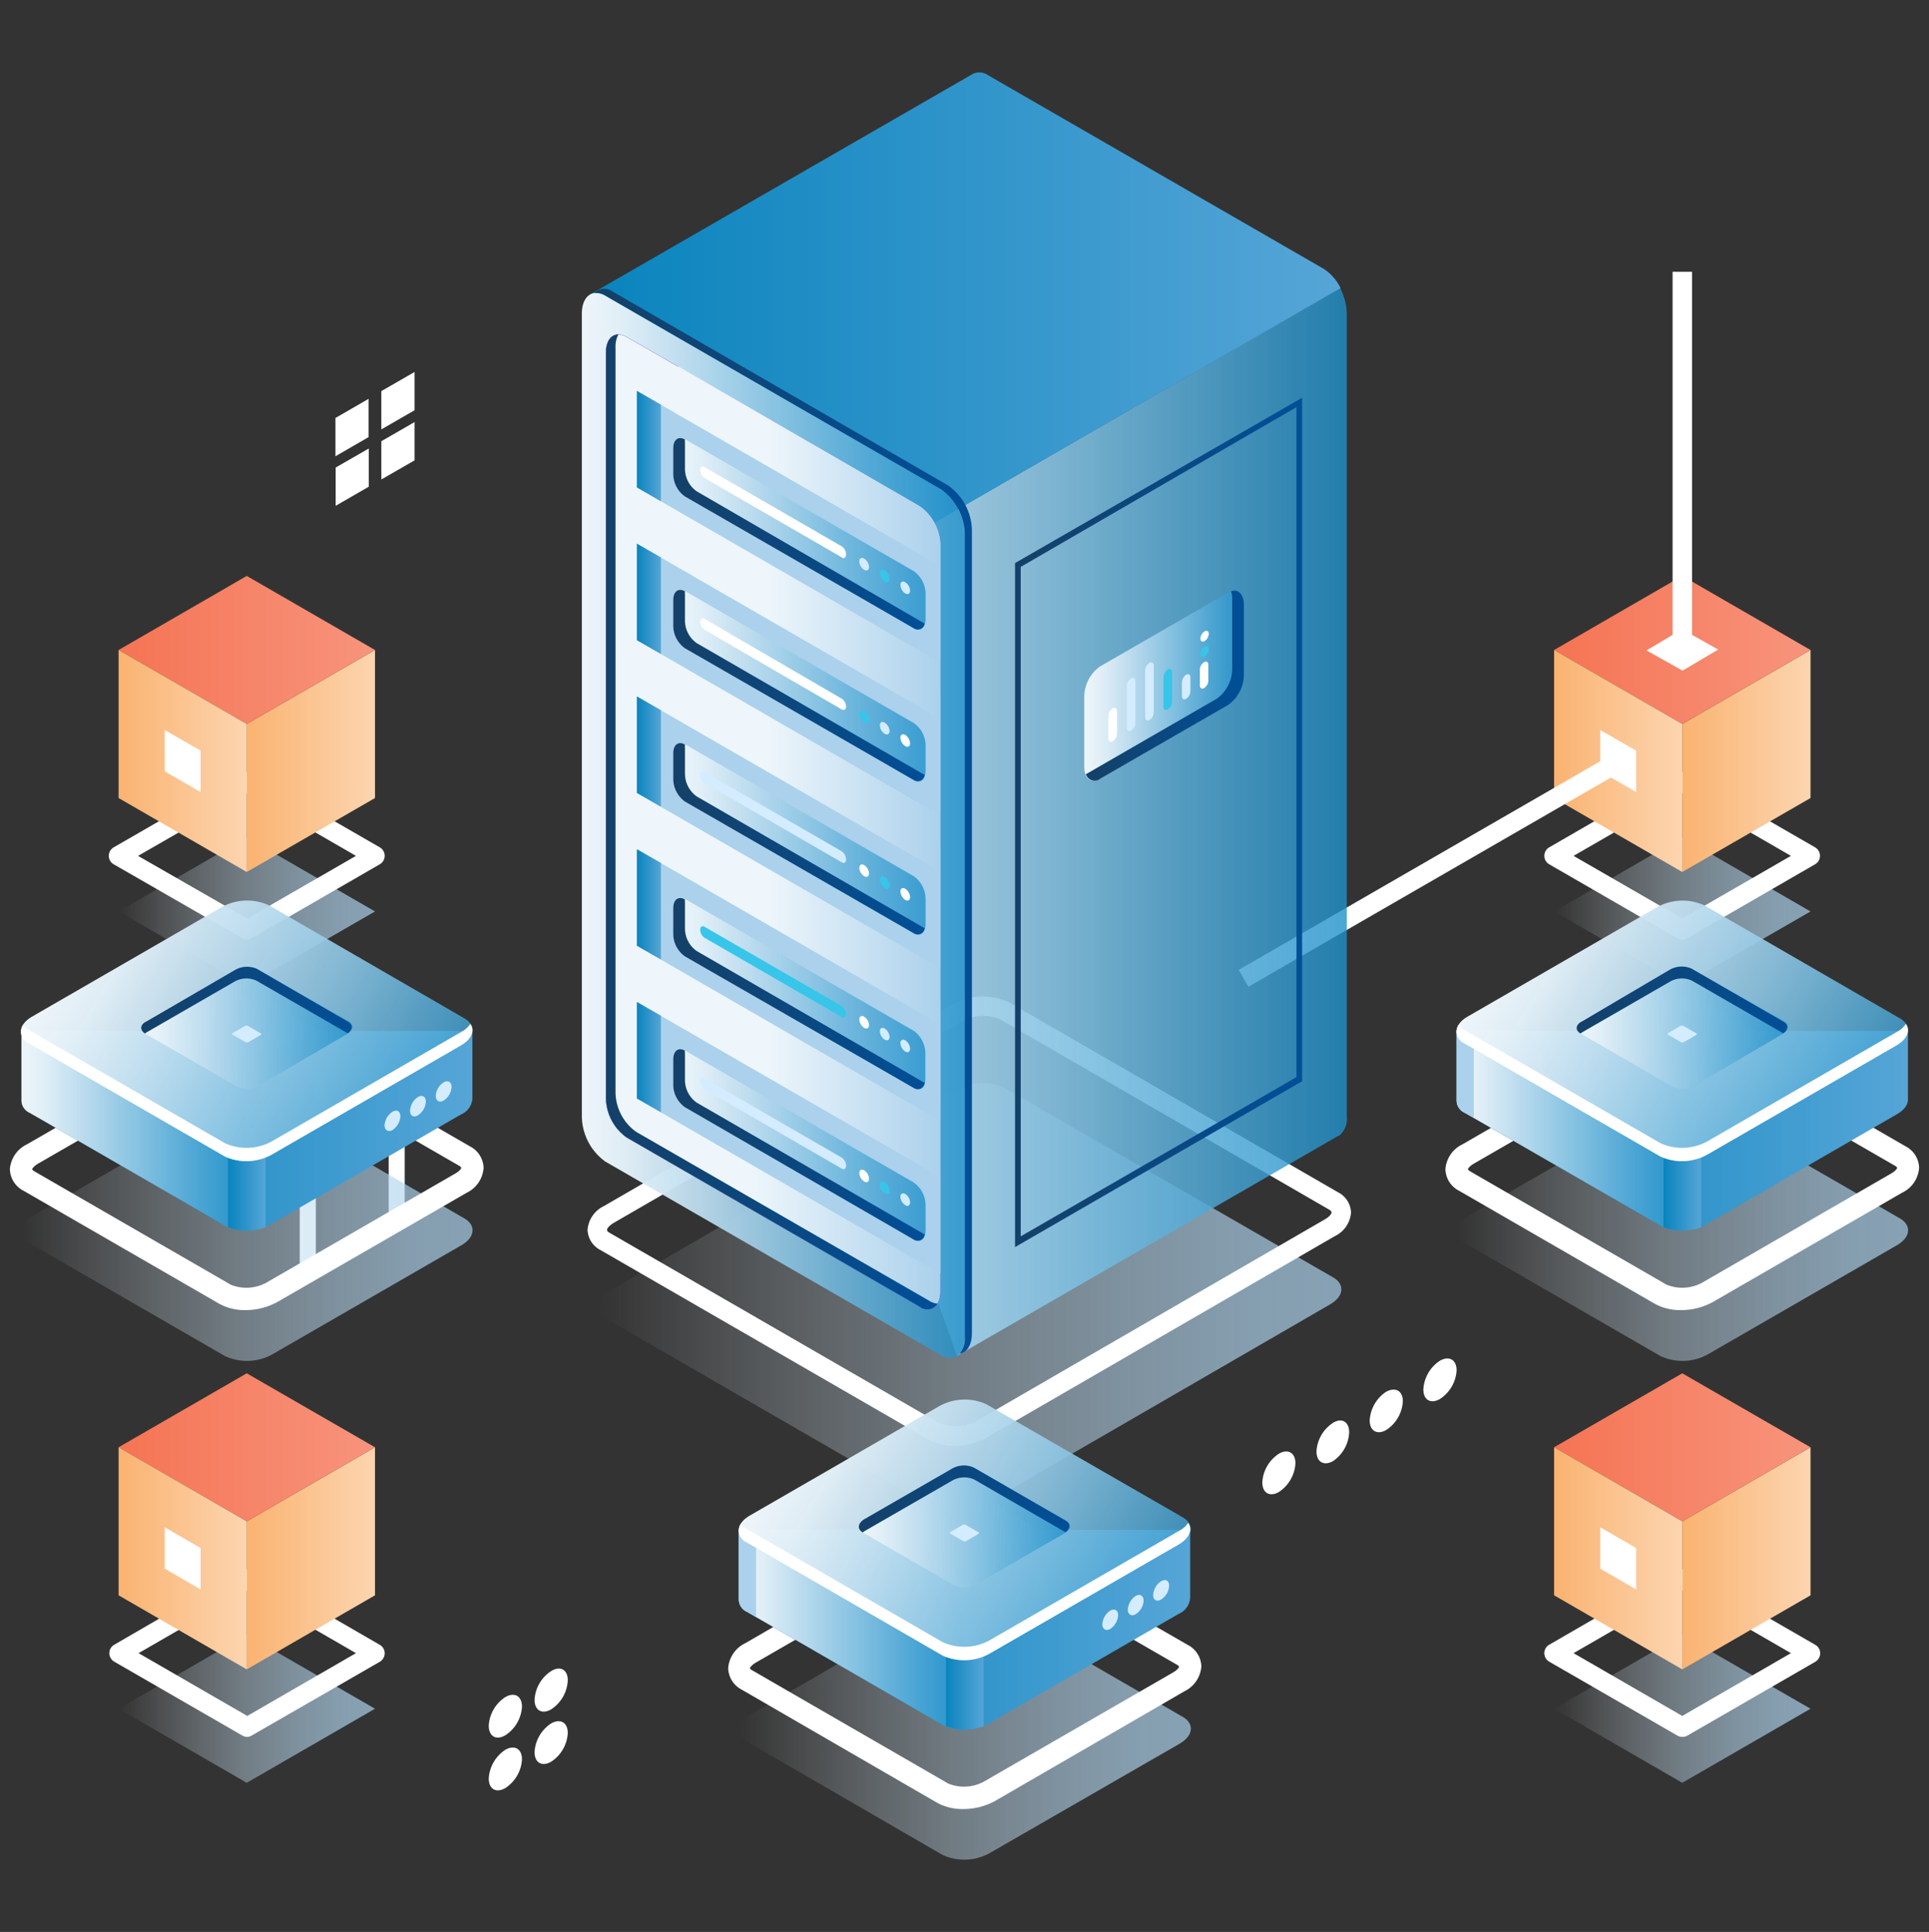 <svg xmlns="http://www.w3.org/2000/svg" xmlns:xlink="http://www.w3.org/1999/xlink" viewBox="0 0 179.42 179.7"><rect x="0" y="0" width="179.42" height="179.7" fill="#333333" stroke="none"/><defs><style>.cls-1{isolation:isolate;}.cls-2{fill:url(#linear-gradient);}.cls-3{fill:#fff;}.cls-12,.cls-16,.cls-20,.cls-4,.cls-58,.cls-66,.cls-74,.cls-8{mix-blend-mode:multiply;}.cls-4{fill:url(#linear-gradient-2);}.cls-5{fill:url(#linear-gradient-3);}.cls-6{fill:url(#linear-gradient-4);}.cls-7{fill:url(#linear-gradient-5);}.cls-8{fill:url(#linear-gradient-6);}.cls-9{fill:url(#linear-gradient-7);}.cls-10{fill:url(#linear-gradient-8);}.cls-11{fill:url(#linear-gradient-9);}.cls-12{fill:url(#linear-gradient-10);}.cls-13{fill:url(#linear-gradient-11);}.cls-14{fill:url(#linear-gradient-12);}.cls-15{fill:url(#linear-gradient-13);}.cls-16{fill:url(#linear-gradient-14);}.cls-17{fill:url(#linear-gradient-15);}.cls-18{fill:url(#linear-gradient-16);}.cls-19{fill:url(#linear-gradient-17);}.cls-20{fill:url(#linear-gradient-18);}.cls-21{fill:url(#linear-gradient-19);}.cls-22{fill:url(#linear-gradient-20);}.cls-23{fill:url(#linear-gradient-21);}.cls-24{fill:url(#linear-gradient-22);}.cls-25{fill:url(#_ÂÁ_Ï_ÌÌ_È_ËÂÌÚ_441);}.cls-26{fill:url(#linear-gradient-23);}.cls-27{fill:url(#linear-gradient-24);}.cls-28{fill:url(#linear-gradient-25);}.cls-29{fill:url(#linear-gradient-26);}.cls-30{fill:url(#linear-gradient-27);}.cls-31{fill:url(#linear-gradient-28);}.cls-32{fill:url(#linear-gradient-29);}.cls-33{fill:url(#linear-gradient-30);}.cls-34{fill:url(#linear-gradient-31);}.cls-35{fill:url(#linear-gradient-32);}.cls-36{fill:url(#linear-gradient-33);}.cls-37{fill:url(#linear-gradient-34);}.cls-38{fill:url(#linear-gradient-35);}.cls-39{fill:url(#linear-gradient-36);}.cls-40{fill:url(#linear-gradient-37);}.cls-41{fill:url(#linear-gradient-38);}.cls-42{fill:url(#linear-gradient-39);}.cls-43{fill:url(#linear-gradient-40);}.cls-44{fill:#d4ecff;}.cls-45{fill:url(#linear-gradient-41);}.cls-46{fill:url(#linear-gradient-42);}.cls-47{fill:#38c5ea;}.cls-48{fill:url(#linear-gradient-43);}.cls-49{fill:url(#linear-gradient-44);}.cls-50{fill:url(#linear-gradient-45);}.cls-51{fill:url(#linear-gradient-46);}.cls-52{fill:url(#linear-gradient-47);}.cls-53{fill:url(#linear-gradient-48);}.cls-54{fill:url(#linear-gradient-49);}.cls-55{fill:url(#linear-gradient-50);}.cls-56{fill:url(#linear-gradient-51);}.cls-57{fill:url(#linear-gradient-52);}.cls-58{fill:url(#linear-gradient-53);}.cls-59{fill:url(#linear-gradient-54);}.cls-60{fill:url(#linear-gradient-55);}.cls-61{fill:url(#linear-gradient-56);}.cls-62{fill:url(#linear-gradient-57);}.cls-63{fill:url(#linear-gradient-58);}.cls-64{fill:url(#linear-gradient-59);}.cls-65{fill:url(#linear-gradient-60);}.cls-66{fill:url(#linear-gradient-61);}.cls-67{fill:url(#linear-gradient-62);}.cls-68{fill:url(#linear-gradient-63);}.cls-69{fill:url(#linear-gradient-64);}.cls-70{fill:url(#linear-gradient-65);}.cls-71{fill:url(#linear-gradient-66);}.cls-72{fill:url(#linear-gradient-67);}.cls-73{fill:url(#linear-gradient-68);}.cls-74{fill:url(#linear-gradient-69);}.cls-75{fill:url(#linear-gradient-70);}.cls-76{fill:url(#linear-gradient-71);}.cls-77{fill:url(#linear-gradient-72);}.cls-78{fill:url(#linear-gradient-73);}.cls-79{fill:url(#linear-gradient-74);}.cls-80{fill:url(#linear-gradient-75);}</style><linearGradient id="linear-gradient" x1="1.96" y1="99.93" x2="3.56" y2="99.93" gradientUnits="userSpaceOnUse"><stop offset="0" stop-color="#abd1ec"/><stop offset="1" stop-color="#abd1ec"/></linearGradient><linearGradient id="linear-gradient-2" x1="11.03" y1="158.94" x2="34.88" y2="158.94" gradientUnits="userSpaceOnUse"><stop offset="0" stop-color="#eef6fb" stop-opacity="0"/><stop offset="0.23" stop-color="#daebf6" stop-opacity="0.21"/><stop offset="0.48" stop-color="#c6e0f2" stop-opacity="0.42"/><stop offset="0.7" stop-color="#b7d8ef" stop-opacity="0.57"/><stop offset="0.88" stop-color="#aed3ed" stop-opacity="0.67"/><stop offset="1" stop-color="#abd1ec" stop-opacity="0.7"/></linearGradient><linearGradient id="linear-gradient-3" x1="22.95" y1="144.95" x2="34.88" y2="144.95" gradientUnits="userSpaceOnUse"><stop offset="0" stop-color="#fab371"/><stop offset="1" stop-color="#fcd5b0"/></linearGradient><linearGradient id="linear-gradient-4" x1="11.03" y1="134.62" x2="34.88" y2="134.62" gradientUnits="userSpaceOnUse"><stop offset="0" stop-color="#f57454"/><stop offset="1" stop-color="#f7947c"/></linearGradient><linearGradient id="linear-gradient-5" x1="11.03" y1="144.95" x2="22.95" y2="144.95" xlink:href="#linear-gradient-3"/><linearGradient id="linear-gradient-6" x1="144.55" y1="84.78" x2="168.4" y2="84.78" xlink:href="#linear-gradient-2"/><linearGradient id="linear-gradient-7" x1="156.47" y1="70.79" x2="168.4" y2="70.79" xlink:href="#linear-gradient-3"/><linearGradient id="linear-gradient-8" x1="144.55" y1="60.46" x2="168.4" y2="60.46" xlink:href="#linear-gradient-4"/><linearGradient id="linear-gradient-9" x1="144.55" y1="70.79" x2="156.47" y2="70.79" xlink:href="#linear-gradient-3"/><linearGradient id="linear-gradient-10" x1="144.55" y1="158.94" x2="168.4" y2="158.94" xlink:href="#linear-gradient-2"/><linearGradient id="linear-gradient-11" x1="156.47" y1="144.95" x2="168.4" y2="144.95" xlink:href="#linear-gradient-3"/><linearGradient id="linear-gradient-12" x1="144.55" y1="134.62" x2="168.4" y2="134.62" xlink:href="#linear-gradient-4"/><linearGradient id="linear-gradient-13" x1="144.55" y1="144.95" x2="156.47" y2="144.95" xlink:href="#linear-gradient-3"/><linearGradient id="linear-gradient-14" x1="11.03" y1="84.78" x2="34.88" y2="84.78" xlink:href="#linear-gradient-2"/><linearGradient id="linear-gradient-15" x1="22.95" y1="70.79" x2="34.88" y2="70.79" xlink:href="#linear-gradient-3"/><linearGradient id="linear-gradient-16" x1="11.03" y1="60.46" x2="34.88" y2="60.46" xlink:href="#linear-gradient-4"/><linearGradient id="linear-gradient-17" x1="11.03" y1="70.79" x2="22.95" y2="70.79" xlink:href="#linear-gradient-3"/><linearGradient id="linear-gradient-18" x1="55.56" y1="120.73" x2="124.76" y2="120.73" xlink:href="#linear-gradient-2"/><linearGradient id="linear-gradient-19" x1="62.2" y1="76.46" x2="125.31" y2="76.46" gradientUnits="userSpaceOnUse"><stop offset="0" stop-color="#eef5fa"/><stop offset="0.11" stop-color="#e1eff7" stop-opacity="0.99"/><stop offset="0.3" stop-color="#beddef" stop-opacity="0.95"/><stop offset="0.57" stop-color="#85c2e2" stop-opacity="0.9"/><stop offset="0.9" stop-color="#379cd0" stop-opacity="0.82"/><stop offset="1" stop-color="#1f90ca" stop-opacity="0.8"/></linearGradient><linearGradient id="linear-gradient-20" x1="54.87" y1="33.37" x2="124.69" y2="33.37" gradientUnits="userSpaceOnUse"><stop offset="0" stop-color="#0984bd"/><stop offset="1" stop-color="#56a5d7"/></linearGradient><linearGradient id="linear-gradient-21" x1="54.12" y1="76.78" x2="89.71" y2="76.78" xlink:href="#linear-gradient-19"/><linearGradient id="linear-gradient-22" x1="55.25" y1="76.4" x2="90.38" y2="76.4" gradientUnits="userSpaceOnUse"><stop offset="0.05" stop-color="#14416a"/><stop offset="1" stop-color="#004f98"/></linearGradient><linearGradient id="_ÂÁ_Ï_ÌÌ_È_ËÂÌÚ_441" x1="-234.85" y1="2135.48" x2="-199.8" y2="2127.54" gradientTransform="matrix(0.87, 0.5, 0, 1.15, 258.53, -2276.58)" gradientUnits="userSpaceOnUse"><stop offset="0" stop-color="#3919bb"/><stop offset="1" stop-color="#6507fa"/></linearGradient><linearGradient id="linear-gradient-23" x1="56.36" y1="76.45" x2="87.47" y2="76.45" gradientUnits="userSpaceOnUse"><stop offset="0.43" stop-color="#eef6fb"/><stop offset="1" stop-color="#abd1ec"/></linearGradient><linearGradient id="linear-gradient-24" x1="56.36" y1="76.45" x2="87.2" y2="76.45" xlink:href="#linear-gradient-22"/><linearGradient id="linear-gradient-25" x1="59.24" y1="96.68" x2="87.47" y2="96.68" xlink:href="#linear-gradient-23"/><linearGradient id="linear-gradient-26" x1="59.24" y1="82.47" x2="87.47" y2="82.47" xlink:href="#linear-gradient-23"/><linearGradient id="linear-gradient-27" x1="59.24" y1="68.26" x2="87.47" y2="68.26" xlink:href="#linear-gradient-23"/><linearGradient id="linear-gradient-28" x1="59.24" y1="54.05" x2="87.47" y2="54.05" xlink:href="#linear-gradient-23"/><linearGradient id="linear-gradient-29" x1="59.24" y1="43.39" x2="87.47" y2="43.39" xlink:href="#linear-gradient-23"/><linearGradient id="linear-gradient-30" x1="59.24" y1="49" x2="87.47" y2="49" xlink:href="#linear-gradient"/><linearGradient id="linear-gradient-31" x1="59.24" y1="63.21" x2="87.47" y2="63.21" xlink:href="#linear-gradient"/><linearGradient id="linear-gradient-32" x1="59.24" y1="77.42" x2="87.47" y2="77.42" xlink:href="#linear-gradient"/><linearGradient id="linear-gradient-33" x1="59.24" y1="91.63" x2="87.47" y2="91.63" xlink:href="#linear-gradient"/><linearGradient id="linear-gradient-34" x1="59.24" y1="105.84" x2="87.47" y2="105.84" xlink:href="#linear-gradient"/><linearGradient id="linear-gradient-35" x1="62.63" y1="49.65" x2="86.07" y2="49.65" xlink:href="#linear-gradient-19"/><linearGradient id="linear-gradient-36" x1="62.63" y1="49.65" x2="86.03" y2="49.65" xlink:href="#linear-gradient-22"/><linearGradient id="linear-gradient-37" x1="62.63" y1="63.77" x2="86.07" y2="63.77" xlink:href="#linear-gradient-19"/><linearGradient id="linear-gradient-38" x1="62.63" y1="63.77" x2="86.03" y2="63.77" xlink:href="#linear-gradient-22"/><linearGradient id="linear-gradient-39" x1="62.63" y1="78.02" x2="86.07" y2="78.02" xlink:href="#linear-gradient-19"/><linearGradient id="linear-gradient-40" x1="62.63" y1="78.02" x2="86.03" y2="78.02" xlink:href="#linear-gradient-22"/><linearGradient id="linear-gradient-41" x1="62.63" y1="92.41" x2="86.07" y2="92.41" xlink:href="#linear-gradient-19"/><linearGradient id="linear-gradient-42" x1="62.63" y1="92.41" x2="86.03" y2="92.41" xlink:href="#linear-gradient-22"/><linearGradient id="linear-gradient-43" x1="62.63" y1="106.51" x2="86.07" y2="106.51" xlink:href="#linear-gradient-19"/><linearGradient id="linear-gradient-44" x1="62.63" y1="106.51" x2="86.03" y2="106.51" xlink:href="#linear-gradient-22"/><linearGradient id="linear-gradient-45" x1="59.24" y1="41.49" x2="61.47" y2="41.49" xlink:href="#linear-gradient-20"/><linearGradient id="linear-gradient-46" x1="59.24" y1="55.7" x2="61.47" y2="55.7" xlink:href="#linear-gradient-20"/><linearGradient id="linear-gradient-47" x1="59.24" y1="69.91" x2="61.47" y2="69.91" xlink:href="#linear-gradient-20"/><linearGradient id="linear-gradient-48" x1="59.24" y1="84.12" x2="61.47" y2="84.12" xlink:href="#linear-gradient-20"/><linearGradient id="linear-gradient-49" x1="59.24" y1="98.33" x2="61.47" y2="98.33" xlink:href="#linear-gradient-20"/><linearGradient id="linear-gradient-50" x1="94.41" y1="76.46" x2="121.11" y2="76.46" xlink:href="#linear-gradient-22"/><linearGradient id="linear-gradient-51" x1="100.85" y1="63.77" x2="115.66" y2="63.77" xlink:href="#linear-gradient-19"/><linearGradient id="linear-gradient-52" x1="100.96" y1="63.77" x2="115.66" y2="63.77" xlink:href="#linear-gradient-22"/><linearGradient id="linear-gradient-53" x1="68.71" y1="160.86" x2="110.71" y2="160.86" xlink:href="#linear-gradient-2"/><linearGradient id="linear-gradient-54" x1="68.72" y1="149.95" x2="110.7" y2="149.95" xlink:href="#linear-gradient-20"/><linearGradient id="linear-gradient-55" x1="68.72" y1="149.95" x2="89.71" y2="149.95" xlink:href="#linear-gradient-19"/><linearGradient id="linear-gradient-56" x1="68.72" y1="146.34" x2="70.32" y2="146.34" xlink:href="#linear-gradient"/><linearGradient id="linear-gradient-57" x1="87.97" y1="157.02" x2="91.45" y2="157.02" xlink:href="#linear-gradient-20"/><linearGradient id="linear-gradient-58" x1="74.22" y1="133.06" x2="110.29" y2="154.57" xlink:href="#linear-gradient-19"/><linearGradient id="linear-gradient-59" x1="79.89" y1="142" x2="99.54" y2="142" xlink:href="#linear-gradient-19"/><linearGradient id="linear-gradient-60" x1="79.89" y1="139.44" x2="99.53" y2="139.44" xlink:href="#linear-gradient-22"/><linearGradient id="linear-gradient-61" x1="135.48" y1="114.45" x2="177.47" y2="114.45" xlink:href="#linear-gradient-2"/><linearGradient id="linear-gradient-62" x1="135.48" y1="103.54" x2="177.47" y2="103.54" xlink:href="#linear-gradient-20"/><linearGradient id="linear-gradient-63" x1="135.48" y1="103.54" x2="156.47" y2="103.54" xlink:href="#linear-gradient-19"/><linearGradient id="linear-gradient-64" x1="135.48" y1="99.93" x2="137.08" y2="99.93" xlink:href="#linear-gradient"/><linearGradient id="linear-gradient-65" x1="154.73" y1="110.61" x2="158.22" y2="110.61" xlink:href="#linear-gradient-20"/><linearGradient id="linear-gradient-66" x1="140.98" y1="86.65" x2="177.05" y2="108.16" xlink:href="#linear-gradient-19"/><linearGradient id="linear-gradient-67" x1="146.65" y1="95.59" x2="166.3" y2="95.59" xlink:href="#linear-gradient-19"/><linearGradient id="linear-gradient-68" x1="146.65" y1="93.03" x2="166.3" y2="93.03" xlink:href="#linear-gradient-22"/><linearGradient id="linear-gradient-69" x1="1.95" y1="114.45" x2="43.95" y2="114.45" xlink:href="#linear-gradient-2"/><linearGradient id="linear-gradient-70" x1="1.96" y1="103.54" x2="43.95" y2="103.54" xlink:href="#linear-gradient-20"/><linearGradient id="linear-gradient-71" x1="1.96" y1="103.54" x2="22.95" y2="103.54" xlink:href="#linear-gradient-19"/><linearGradient id="linear-gradient-72" x1="21.21" y1="110.61" x2="24.69" y2="110.61" xlink:href="#linear-gradient-20"/><linearGradient id="linear-gradient-73" x1="7.46" y1="86.65" x2="43.53" y2="108.16" xlink:href="#linear-gradient-19"/><linearGradient id="linear-gradient-74" x1="13.13" y1="95.59" x2="32.78" y2="95.59" xlink:href="#linear-gradient-19"/><linearGradient id="linear-gradient-75" x1="13.13" y1="93.03" x2="32.77" y2="93.03" xlink:href="#linear-gradient-22"/></defs><g class="cls-1"><g id="Our_AI_Ops_Platform_Power" data-name="Our AI Ops Platform Power"><path class="cls-2" d="M3.56,95.87H2v6.46a1.26,1.26,0,0,0,.75,1.17l.85.49Z"/><path class="cls-3" d="M120.49,136.11a3.41,3.41,0,0,1-1.54,2.67c-.85.49-1.54.09-1.54-.89a3.41,3.41,0,0,1,1.54-2.67C119.8,134.73,120.49,135.13,120.49,136.11Z"/><path class="cls-3" d="M125.49,133.23A3.43,3.43,0,0,1,124,135.9c-.86.49-1.55.09-1.55-.89a3.38,3.38,0,0,1,1.55-2.67C124.8,131.85,125.49,132.24,125.49,133.23Z"/><path class="cls-3" d="M130.48,130.34a3.4,3.4,0,0,1-1.54,2.67c-.85.49-1.54.09-1.54-.89a3.41,3.41,0,0,1,1.54-2.67C129.79,129,130.48,129.36,130.48,130.34Z"/><path class="cls-3" d="M135.48,127.46a3.4,3.4,0,0,1-1.55,2.67c-.85.49-1.54.09-1.54-.89a3.41,3.41,0,0,1,1.54-2.67C134.79,126.08,135.48,126.48,135.48,127.46Z"/><path class="cls-3" d="M48.55,163.65A3.4,3.4,0,0,1,47,166.32c-.85.49-1.54.1-1.54-.89A3.43,3.43,0,0,1,47,162.76C47.86,162.27,48.55,162.67,48.55,163.65Z"/><path class="cls-3" d="M52.81,161.2a3.4,3.4,0,0,1-1.55,2.67c-.85.49-1.54.09-1.54-.89a3.41,3.41,0,0,1,1.54-2.67C52.12,159.82,52.81,160.22,52.81,161.2Z"/><path class="cls-3" d="M48.55,158.75A3.39,3.39,0,0,1,47,161.41c-.85.5-1.54.1-1.54-.89A3.39,3.39,0,0,1,47,157.86C47.86,157.36,48.55,157.76,48.55,158.75Z"/><path class="cls-3" d="M52.81,156.29A3.4,3.4,0,0,1,51.26,159c-.85.49-1.54.09-1.54-.89a3.41,3.41,0,0,1,1.54-2.67C52.12,154.91,52.81,155.31,52.81,156.29Z"/><polygon class="cls-3" points="34.28 40.66 31.2 42.44 31.2 38.88 34.28 37.1 34.28 40.66"/><polygon class="cls-3" points="38.56 38.16 35.47 39.94 35.47 36.38 38.56 34.6 38.56 38.16"/><polygon class="cls-3" points="34.3 45.27 31.22 47.05 31.22 43.49 34.3 41.72 34.3 45.27"/><polygon class="cls-3" points="38.56 42.82 35.47 44.6 35.47 41.04 38.56 39.26 38.56 42.82"/><path class="cls-3" d="M28.63,119.22a.69.69,0,0,1-.37-.1.75.75,0,0,1-.38-.64v-9.55a.76.76,0,0,1,.38-.65l8.27-4.77a.75.75,0,0,1,.74,0,.74.74,0,0,1,.37.64v9.55a.76.76,0,0,1-.37.65L29,119.12A.69.69,0,0,1,28.63,119.22Zm.75-9.86v7.82l6.77-3.91v-7.83Zm7.52,4.34Z"/><polygon class="cls-4" points="22.95 165.83 11.03 158.94 22.95 152.06 34.88 158.94 22.95 165.83"/><path class="cls-3" d="M23,161.56a.92.92,0,0,1-.45-.12l-11.93-6.88a.93.93,0,0,1-.45-.79.9.9,0,0,1,.45-.78L22.5,146.1a.9.9,0,0,1,.9,0L35.33,153a.9.9,0,0,1,.45.78.93.93,0,0,1-.45.79L23.4,161.44A.89.89,0,0,1,23,161.56Zm-10.11-7.79L23,159.61l10.11-5.84L23,147.93Z"/><polygon class="cls-5" points="34.88 148.39 22.95 155.28 22.95 141.51 34.88 134.62 34.88 148.39"/><polygon class="cls-6" points="22.95 141.51 11.03 134.62 22.95 127.74 34.88 134.62 22.95 141.51"/><polygon class="cls-7" points="22.95 155.28 11.03 148.39 11.03 134.62 22.95 141.51 22.95 155.28"/><polygon class="cls-3" points="18.66 147.84 15.32 145.91 15.32 142.06 18.66 143.99 18.66 147.84"/><polygon class="cls-8" points="156.47 91.66 144.55 84.78 156.47 77.89 168.4 84.78 156.47 91.66"/><path class="cls-3" d="M156.47,87.4a.92.92,0,0,1-.45-.12l-11.93-6.89a.91.91,0,0,1,0-1.57L156,71.94a.9.9,0,0,1,.9,0l11.93,6.88a.91.91,0,0,1,0,1.57l-11.92,6.89A.93.93,0,0,1,156.47,87.4Zm-10.11-7.79,10.11,5.83,10.11-5.83-10.11-5.84Z"/><polygon class="cls-9" points="168.4 74.23 156.47 81.11 156.47 67.34 168.4 60.46 168.4 74.23"/><polygon class="cls-10" points="156.47 67.34 144.55 60.46 156.47 53.57 168.4 60.46 156.47 67.34"/><polygon class="cls-11" points="156.47 81.11 144.55 74.23 144.55 60.46 156.47 67.34 156.47 81.11"/><polygon class="cls-3" points="152.18 73.67 148.84 71.75 148.84 67.9 152.18 69.82 152.18 73.67"/><polygon class="cls-3" points="153.14 60.5 156.45 58.53 159.81 60.42 156.5 62.38 153.14 60.5"/><polygon class="cls-12" points="156.47 165.83 144.55 158.94 156.47 152.06 168.4 158.94 156.47 165.83"/><path class="cls-3" d="M156.47,161.56a.92.92,0,0,1-.45-.12l-11.93-6.88a.93.93,0,0,1-.45-.79.9.9,0,0,1,.45-.78L156,146.1a.9.9,0,0,1,.9,0L168.85,153a.9.9,0,0,1,.45.78.93.93,0,0,1-.45.79l-11.92,6.88A.93.93,0,0,1,156.47,161.56Zm-10.11-7.79,10.11,5.84,10.11-5.84-10.11-5.84Z"/><polygon class="cls-13" points="168.4 148.39 156.47 155.28 156.47 141.51 168.4 134.62 168.4 148.39"/><polygon class="cls-14" points="156.47 141.51 144.55 134.62 156.47 127.74 168.4 134.62 156.47 141.51"/><polygon class="cls-15" points="156.47 155.28 144.55 148.39 144.55 134.62 156.47 141.51 156.47 155.28"/><polygon class="cls-3" points="152.18 147.84 148.84 145.91 148.84 142.06 152.18 143.99 152.18 147.84"/><polygon class="cls-16" points="22.95 91.66 11.03 84.78 22.95 77.89 34.88 84.78 22.95 91.66"/><path class="cls-3" d="M23,87.4a.92.92,0,0,1-.45-.12L10.57,80.39a.91.91,0,0,1,0-1.57L22.5,71.94a.9.9,0,0,1,.9,0l11.93,6.88a.91.91,0,0,1,0,1.57L23.4,87.28A.89.89,0,0,1,23,87.4ZM12.84,79.61,23,85.44l10.11-5.83L23,73.77Z"/><polygon class="cls-17" points="34.88 74.23 22.95 81.11 22.95 67.34 34.88 60.46 34.88 74.23"/><polygon class="cls-18" points="22.95 67.34 11.03 60.46 22.95 53.57 34.88 60.46 22.95 67.34"/><polygon class="cls-19" points="22.95 81.11 11.03 74.23 11.03 60.46 22.95 67.34 22.95 81.11"/><polygon class="cls-3" points="18.66 73.67 15.32 71.75 15.32 67.9 18.66 69.82 18.66 73.67"/><rect class="cls-3" x="112.98" y="80.08" width="40.04" height="1.81" transform="translate(-22.67 77.33) rotate(-29.99)"/><path class="cls-20" d="M86.9,140.29,56.32,122.63c-1.13-.64-1-1.77.31-2.52L89,101.35a4.86,4.86,0,0,1,4.38-.18L124,118.82c1.12.65,1,1.78-.32,2.53L91.27,140.11A4.84,4.84,0,0,1,86.9,140.29Z"/><path class="cls-3" d="M88.8,134.49a4.84,4.84,0,0,1-2.36-.55L55.86,116.28a2.2,2.2,0,0,1-1.21-1.88,2.68,2.68,0,0,1,1.53-2.22L88.59,93.42a5.81,5.81,0,0,1,5.28-.18l30.58,17.66a2.19,2.19,0,0,1,1.21,1.88,2.65,2.65,0,0,1-1.52,2.21L91.72,133.75A5.92,5.92,0,0,1,88.8,134.49Zm-1.45-2.12a4,4,0,0,0,3.47-.19l32.41-18.76c.45-.26.62-.53.62-.64s-.09-.19-.3-.31L93,94.81A4,4,0,0,0,89.5,95L57.08,113.75c-.45.27-.62.53-.62.65s.1.19.31.31Z"/><path class="cls-21" d="M89.11,47.35S72.31,49,62.2,49.73L89,126.12l35.48-20.47h0l.06,0h0a2,2,0,0,0,.73-1.75V29.19a5.45,5.45,0,0,0-.62-2.39Z"/><path class="cls-22" d="M123.11,25,91.91,7a1.4,1.4,0,0,0-1.42-.13h0L54.87,27.4l1.67,6.21,8.94,25.44,1.68,1L124.69,26.8A4.42,4.42,0,0,0,123.11,25Z"/><path class="cls-23" d="M87.51,126.05l-31.2-18a5.26,5.26,0,0,1-2.19-4.19V29.17c0-1.62,1-2.36,2.19-1.66l31.2,18a5.25,5.25,0,0,1,2.2,4.2v74.67C89.71,126,88.73,126.75,87.51,126.05Z"/><path class="cls-24" d="M88.18,45.15,57,27.13a1.31,1.31,0,0,0-1.73.13,1.62,1.62,0,0,1,1.06.25l31.2,18a5.25,5.25,0,0,1,2.2,4.2v74.67a2.24,2.24,0,0,1-.47,1.53c.68-.11,1.14-.8,1.14-1.91V49.35A5.25,5.25,0,0,0,88.18,45.15Z"/><path class="cls-25" d="M85.55,121.55,58.28,105.8a4.59,4.59,0,0,1-1.92-3.66V32.79c0-1.41.86-2.06,1.92-1.45L85.55,47.09a4.59,4.59,0,0,1,1.92,3.67V120.1C87.47,121.51,86.61,122.16,85.55,121.55Z"/><path class="cls-25" d="M85.55,121.55,58.28,105.8a4.59,4.59,0,0,1-1.92-3.66V32.79c0-1.41.86-2.06,1.92-1.45L85.55,47.09a4.59,4.59,0,0,1,1.92,3.67V120.1C87.47,121.51,86.61,122.16,85.55,121.55Z"/><path class="cls-26" d="M85.55,121.55,58.28,105.8a4.59,4.59,0,0,1-1.92-3.66V32.79c0-1.41.86-2.06,1.92-1.45L85.55,47.09a4.59,4.59,0,0,1,1.92,3.67V120.1C87.47,121.51,86.61,122.16,85.55,121.55Z"/><path class="cls-27" d="M86.44,121,59.17,105.28a4.59,4.59,0,0,1-1.92-3.67V32.27a2.29,2.29,0,0,1,.27-1.16c-.68,0-1.16.63-1.16,1.68v69.35a4.59,4.59,0,0,0,1.92,3.66l27.27,15.75a1.11,1.11,0,0,0,1.65-.29A1.61,1.61,0,0,1,86.44,121Z"/><path class="cls-28" d="M85.55,89.72,75.41,83.86,59.24,93.2l28.23,16.3V93.39A4.59,4.59,0,0,0,85.55,89.72Z"/><path class="cls-29" d="M85.55,75.51,75.41,69.65,59.24,79l28.23,16.3V79.18A4.59,4.59,0,0,0,85.55,75.51Z"/><path class="cls-30" d="M85.55,61.3,75.41,55.44,59.24,64.78l28.23,16.3V65A4.59,4.59,0,0,0,85.55,61.3Z"/><path class="cls-31" d="M85.55,47.09,75.41,41.23,59.24,50.57l28.23,16.3V50.76A4.59,4.59,0,0,0,85.55,47.09Z"/><path class="cls-32" d="M85.55,47.09l-22.44-13-3.87,2.23,28.23,16.3v-1.9A4.59,4.59,0,0,0,85.55,47.09Z"/><polygon class="cls-33" points="87.47 52.66 59.24 36.36 59.24 45.34 87.47 61.64 87.47 52.66"/><polygon class="cls-34" points="87.47 66.87 59.24 50.57 59.24 59.55 87.47 75.85 87.47 66.87"/><polygon class="cls-35" points="87.47 81.08 59.24 64.78 59.24 73.76 87.47 90.06 87.47 81.08"/><polygon class="cls-36" points="87.47 95.29 59.24 78.99 59.24 87.97 87.47 104.27 87.47 95.29"/><polygon class="cls-37" points="87.47 109.5 59.24 93.2 59.24 102.18 87.47 118.48 87.47 109.5"/><path class="cls-38" d="M85,58.44,63.72,46.16a2.58,2.58,0,0,1-1.09-2.07V41.68c0-.8.49-1.17,1.09-.82L85,53.13a2.62,2.62,0,0,1,1.09,2.08v2.41C86.07,58.42,85.58,58.79,85,58.44Z"/><path class="cls-39" d="M64.8,45.7a2.58,2.58,0,0,1-1.09-2.07V41.22a1.67,1.67,0,0,1,0-.34l0,0c-.6-.35-1.09,0-1.09.82v2.41a2.58,2.58,0,0,0,1.09,2.07L85,58.44A.65.65,0,0,0,86,58Z"/><path class="cls-3" d="M78.31,51.85,65.52,44.46a.92.92,0,0,1-.39-.73h0c0-.28.18-.41.39-.29l12.79,7.39a.92.92,0,0,1,.38.73h0C78.69,51.84,78.52,52,78.31,51.85Z"/><path class="cls-40" d="M85,72.56,63.72,60.28a2.58,2.58,0,0,1-1.09-2.07V55.8c0-.8.49-1.17,1.09-.82L85,67.26a2.58,2.58,0,0,1,1.09,2.07v2.41C86.07,72.54,85.58,72.91,85,72.56Z"/><path class="cls-41" d="M64.8,59.82a2.58,2.58,0,0,1-1.09-2.07V55.34a1.67,1.67,0,0,1,0-.34l0,0c-.6-.35-1.09,0-1.09.82v2.41a2.58,2.58,0,0,0,1.09,2.07L85,72.56a.65.65,0,0,0,1-.48Z"/><path class="cls-3" d="M78.31,66,65.52,58.58a.92.92,0,0,1-.39-.73h0c0-.28.18-.41.39-.29L78.31,65a.92.92,0,0,1,.38.73h0C78.69,66,78.52,66.09,78.31,66Z"/><path class="cls-42" d="M85,86.81,63.72,74.54a2.62,2.62,0,0,1-1.09-2.08v-2.4c0-.8.49-1.17,1.09-.83L85,81.51a2.62,2.62,0,0,1,1.09,2.08V86C86.07,86.79,85.58,87.16,85,86.81Z"/><path class="cls-43" d="M64.8,74.08A2.62,2.62,0,0,1,63.71,72V69.6a1.87,1.87,0,0,1,0-.35l0,0c-.6-.34-1.09,0-1.09.83v2.4a2.62,2.62,0,0,0,1.09,2.08L85,86.81a.65.65,0,0,0,1-.47Z"/><path class="cls-44" d="M78.31,80.22,65.52,72.83a.91.91,0,0,1-.39-.73h0c0-.28.18-.41.39-.29L78.31,79.2a.92.92,0,0,1,.38.73h0C78.69,80.21,78.52,80.34,78.31,80.22Z"/><path class="cls-45" d="M85,101.2,63.72,88.92a2.58,2.58,0,0,1-1.09-2.07V84.44c0-.8.49-1.17,1.09-.82L85,95.89A2.62,2.62,0,0,1,86.07,98v2.41C86.07,101.18,85.58,101.54,85,101.2Z"/><path class="cls-46" d="M64.8,88.46a2.58,2.58,0,0,1-1.09-2.07V84a1.67,1.67,0,0,1,0-.34l0,0c-.6-.35-1.09,0-1.09.82v2.41a2.58,2.58,0,0,0,1.09,2.07L85,101.2a.65.65,0,0,0,1-.48Z"/><path class="cls-47" d="M78.31,94.61,65.52,87.22a.92.92,0,0,1-.39-.73h0c0-.28.18-.41.39-.29l12.79,7.39a.92.92,0,0,1,.38.73h0C78.69,94.6,78.52,94.73,78.31,94.61Z"/><path class="cls-48" d="M85,115.3,63.72,103A2.58,2.58,0,0,1,62.63,101V98.54c0-.8.49-1.17,1.09-.82L85,110a2.62,2.62,0,0,1,1.09,2.08v2.41C86.07,115.28,85.58,115.64,85,115.3Z"/><path class="cls-49" d="M64.8,102.56a2.58,2.58,0,0,1-1.09-2.07V98.08a1.87,1.87,0,0,1,0-.35h0c-.6-.35-1.09,0-1.09.82V101A2.58,2.58,0,0,0,63.72,103L85,115.3a.65.65,0,0,0,1-.48Z"/><path class="cls-44" d="M78.31,108.71l-12.79-7.39a.92.92,0,0,1-.39-.73h0c0-.28.18-.41.39-.29l12.79,7.39a.92.92,0,0,1,.38.73h0C78.69,108.7,78.52,108.83,78.31,108.71Z"/><polygon class="cls-50" points="59.24 36.36 61.47 37.64 61.47 46.63 59.24 45.34 59.24 36.36"/><polygon class="cls-51" points="59.24 50.57 61.47 51.85 61.47 60.83 59.24 59.55 59.24 50.57"/><polygon class="cls-52" points="59.24 64.78 61.47 66.06 61.47 75.04 59.24 73.76 59.24 64.78"/><polygon class="cls-53" points="59.24 78.99 61.47 80.27 61.47 89.25 59.24 87.97 59.24 78.99"/><polygon class="cls-54" points="59.24 93.2 61.47 94.48 61.47 103.46 59.24 102.18 59.24 93.2"/><ellipse class="cls-44" cx="80.38" cy="52.47" rx="0.37" ry="0.64" transform="translate(-15.47 47.23) rotate(-30)"/><path class="cls-47" d="M82.74,53.83c0,.29-.2.41-.45.26a1,1,0,0,1-.45-.77c0-.29.2-.41.45-.26A1,1,0,0,1,82.74,53.83Z"/><path class="cls-44" d="M84.65,54.94c0,.28-.2.4-.45.26a1,1,0,0,1-.45-.78c0-.29.2-.41.45-.26A1,1,0,0,1,84.65,54.94Z"/><path class="cls-47" d="M80.83,66.94c0,.28-.2.4-.45.26a1,1,0,0,1-.45-.78c0-.29.2-.41.45-.26A1,1,0,0,1,80.83,66.94Z"/><path class="cls-44" d="M82.74,68c0,.28-.2.4-.45.26a1,1,0,0,1-.45-.78c0-.29.2-.41.45-.26A1,1,0,0,1,82.74,68Z"/><path class="cls-3" d="M84.65,69.14c0,.29-.2.4-.45.26a1,1,0,0,1-.45-.78c0-.29.2-.4.45-.26A1,1,0,0,1,84.65,69.14Z"/><path class="cls-3" d="M80.83,81.24c0,.29-.2.41-.45.26a1,1,0,0,1-.45-.77c0-.29.2-.41.45-.26A1,1,0,0,1,80.83,81.24Z"/><path class="cls-47" d="M82.74,82.35c0,.28-.2.4-.45.26a1,1,0,0,1-.45-.78c0-.29.2-.41.45-.26A1,1,0,0,1,82.74,82.35Z"/><path class="cls-3" d="M84.65,83.45c0,.28-.2.4-.45.26a1,1,0,0,1-.45-.78c0-.29.2-.41.45-.26A1,1,0,0,1,84.65,83.45Z"/><path class="cls-3" d="M80.83,95.35c0,.28-.2.4-.45.26a1,1,0,0,1-.45-.78c0-.29.2-.41.45-.26A1,1,0,0,1,80.83,95.35Z"/><path class="cls-44" d="M82.74,96.45c0,.28-.2.4-.45.26a1,1,0,0,1-.45-.78c0-.29.2-.41.45-.26A1,1,0,0,1,82.74,96.45Z"/><path class="cls-44" d="M84.65,97.55c0,.29-.2.4-.45.26a1,1,0,0,1-.45-.78c0-.29.2-.4.45-.26A1,1,0,0,1,84.65,97.55Z"/><path class="cls-3" d="M80.83,109.64c0,.29-.2.4-.45.26a1,1,0,0,1-.45-.78c0-.29.2-.4.45-.26A1,1,0,0,1,80.83,109.64Z"/><path class="cls-47" d="M82.74,110.74c0,.29-.2.4-.45.26a1,1,0,0,1-.45-.78c0-.29.2-.4.45-.26A1,1,0,0,1,82.74,110.74Z"/><path class="cls-44" d="M84.65,111.84c0,.29-.2.41-.45.26a1,1,0,0,1-.45-.78c0-.28.2-.4.45-.26A1,1,0,0,1,84.65,111.84Z"/><path class="cls-55" d="M94.41,116V52.38l.13-.08L121.11,37v63.58l-.13.07Zm.53-63.27V115l25.65-14.81V37.87Z"/><path class="cls-56" d="M114.21,65.57,102.3,72.44c-.8.47-1.45,0-1.45-1.09V64.74A3.5,3.5,0,0,1,102.3,62l11.91-6.87c.8-.47,1.45,0,1.45,1.09V62.8A3.5,3.5,0,0,1,114.21,65.57Z"/><path class="cls-57" d="M114.5,55a1.82,1.82,0,0,1,.11.66v6.61A3.46,3.46,0,0,1,113.16,65l-11.92,6.88A1.17,1.17,0,0,1,101,72a.84.84,0,0,0,1.34.43l11.91-6.87a3.5,3.5,0,0,0,1.45-2.77V56.19C115.66,55.26,115.16,54.76,114.5,55Z"/><path class="cls-3" d="M112,61.59c.22-.13.39,0,.39.23v1.5A.85.85,0,0,1,112,64c-.23.13-.4,0-.4-.23v-1.5A.84.84,0,0,1,112,61.59Z"/><path class="cls-44" d="M110.33,62.76c.22-.12.39,0,.39.23v1.32a.88.88,0,0,1-.39.69c-.22.13-.4,0-.4-.23V63.45A.89.89,0,0,1,110.33,62.76Z"/><path class="cls-47" d="M108.62,62.28c.22-.13.4,0,.4.23V65.3a.89.89,0,0,1-.4.69c-.22.12-.4,0-.4-.23V63A.89.89,0,0,1,108.62,62.28Z"/><path class="cls-44" d="M106.91,61.66c.22-.13.4,0,.4.23v4.39a.86.86,0,0,1-.4.69c-.22.13-.4,0-.4-.23V62.35A.89.89,0,0,1,106.91,61.66Z"/><path class="cls-44" d="M105.2,63.11c.22-.13.4,0,.4.23v3.93a.89.89,0,0,1-.4.69c-.22.13-.4,0-.4-.23V63.8A.89.89,0,0,1,105.2,63.11Z"/><path class="cls-3" d="M103.49,65.89c.22-.13.4,0,.4.23v2.14a.89.89,0,0,1-.4.69c-.22.12-.4,0-.4-.23V66.58A.89.89,0,0,1,103.49,65.89Z"/><path class="cls-47" d="M111.64,60.83c0,.25.18.35.4.22a.88.88,0,0,0,.39-.68c0-.25-.18-.35-.39-.22A.86.86,0,0,0,111.64,60.83Z"/><ellipse class="cls-3" cx="112.04" cy="59.19" rx="0.55" ry="0.32" transform="translate(4.76 126.61) rotate(-60)"/><rect class="cls-3" x="155.57" y="25.28" width="1.81" height="35.17"/><path class="cls-58" d="M87.69,172.55,69.47,162c-1.12-.65-1-1.77.31-2.52l17.59-10.16a4.88,4.88,0,0,1,4.36-.18L110,159.69c1.12.65,1,1.77-.31,2.52L92.05,172.37A4.88,4.88,0,0,1,87.69,172.55Z"/><path class="cls-3" d="M89.59,168.27a4.87,4.87,0,0,1-2.42-.58h0L69,157.17a2.32,2.32,0,0,1-1.27-2,2.8,2.8,0,0,1,1.58-2.32L86.85,142.7a5.82,5.82,0,0,1,5.4-.18L110.47,153a2.32,2.32,0,0,1,1.27,2,2.8,2.8,0,0,1-1.58,2.32L92.57,167.51A6.14,6.14,0,0,1,89.59,168.27ZM88.2,165.9a3.86,3.86,0,0,0,3.33-.19l17.59-10.15c.44-.26.55-.49.55-.53a.57.57,0,0,0-.23-.2L91.22,144.31a3.85,3.85,0,0,0-3.33.18L70.3,154.65c-.44.26-.55.49-.55.53a.56.56,0,0,0,.24.2L88.2,165.9Z"/><path class="cls-59" d="M110.7,148.58h0V142.3H96.61l-4.88-2.81a4.82,4.82,0,0,0-4.36.18l-4.54,2.62H68.72v6.47a1.26,1.26,0,0,0,.75,1.17l18.22,10.52a4.88,4.88,0,0,0,4.36-.18l17.59-10.16A1.74,1.74,0,0,0,110.7,148.58Z"/><path class="cls-60" d="M89.71,139.05a4.88,4.88,0,0,0-2.34.61l-4.54,2.62H68.72v6.47a1.26,1.26,0,0,0,.75,1.17l18.22,10.52a3.89,3.89,0,0,0,2,.43Z"/><path class="cls-61" d="M70.32,142.28h-1.6v6.47a1.26,1.26,0,0,0,.75,1.17l.85.49Z"/><path class="cls-62" d="M88,160.56a4.91,4.91,0,0,0,3.48,0v-7.34H88Z"/><path class="cls-63" d="M87.69,154,69.47,143.47c-1.12-.65-1-1.78.31-2.52l17.59-10.16a4.88,4.88,0,0,1,4.36-.18L110,141.13c1.12.65,1,1.77-.31,2.52L92.05,153.8A4.85,4.85,0,0,1,87.69,154Z"/><path class="cls-3" d="M109.64,142.41,92.05,152.57a4.88,4.88,0,0,1-4.36.18L69.47,142.23a1.62,1.62,0,0,1-.56-.5,1.18,1.18,0,0,0,.56,1.74L87.69,154a4.85,4.85,0,0,0,4.36-.19l17.59-10.15c1-.58,1.31-1.39.87-2A2.33,2.33,0,0,1,109.64,142.41Z"/><path class="cls-44" d="M104,150.24a1.64,1.64,0,0,1-.74,1.28c-.4.23-.73,0-.73-.43a1.62,1.62,0,0,1,.73-1.27C103.67,149.58,104,149.77,104,150.24Z"/><path class="cls-44" d="M106.37,148.88a1.6,1.6,0,0,1-.74,1.27c-.4.24-.73,0-.73-.42a1.66,1.66,0,0,1,.73-1.28C106,148.22,106.37,148.41,106.37,148.88Z"/><path class="cls-44" d="M108.74,147.51a1.6,1.6,0,0,1-.74,1.27c-.41.24-.74.05-.74-.42a1.64,1.64,0,0,1,.74-1.28C108.41,146.85,108.74,147,108.74,147.51Z"/><path class="cls-64" d="M88.76,147.46l-8.52-4.92c-.52-.3-.46-.83.14-1.18l8.24-4.75a2.24,2.24,0,0,1,2-.08l8.52,4.92c.53.3.46.83-.14,1.18l-8.24,4.75A2.24,2.24,0,0,1,88.76,147.46Z"/><path class="cls-44" d="M89.58,143.34l-1.18-.68c-.07,0-.06-.11,0-.16l1.14-.66a.31.31,0,0,1,.28,0l1.18.68c.07,0,.06.12,0,.16l-1.14.66A.31.31,0,0,1,89.58,143.34Z"/><path class="cls-65" d="M80.24,142.54l0,0,.12-.09,8.24-4.75a2.27,2.27,0,0,1,2-.09l8.5,4.91c.48-.34.51-.81,0-1.09l-8.52-4.92a2.24,2.24,0,0,0-2,.08l-8.24,4.75C79.78,141.71,79.72,142.24,80.24,142.54Z"/><path class="cls-66" d="M154.45,126.14l-18.22-10.52c-1.12-.65-1-1.77.31-2.52L154.13,103a4.87,4.87,0,0,1,4.37-.19l18.21,10.52c1.12.65,1,1.78-.31,2.52L158.81,126A4.88,4.88,0,0,1,154.45,126.14Z"/><path class="cls-3" d="M156.35,121.86a4.87,4.87,0,0,1-2.42-.58h0l-18.22-10.52a2.32,2.32,0,0,1-1.27-2,2.79,2.79,0,0,1,1.59-2.32l17.59-10.16a5.82,5.82,0,0,1,5.39-.18l18.22,10.52a2.32,2.32,0,0,1,1.27,2,2.78,2.78,0,0,1-1.58,2.32L159.33,121.1A6.14,6.14,0,0,1,156.35,121.86ZM155,119.49a3.87,3.87,0,0,0,3.32-.18l17.59-10.16c.45-.26.55-.49.55-.53a.57.57,0,0,0-.23-.2L158,97.9a3.86,3.86,0,0,0-3.33.19l-17.59,10.15c-.44.26-.55.49-.55.53a.8.8,0,0,0,.24.2L155,119.49Z"/><path class="cls-67" d="M177.46,102.17h0V95.89H163.37l-4.87-2.81a4.84,4.84,0,0,0-4.37.18l-4.54,2.62H135.48v6.46a1.26,1.26,0,0,0,.75,1.17L154.45,114a4.88,4.88,0,0,0,4.36-.18l17.59-10.16C177.15,103.25,177.51,102.69,177.46,102.17Z"/><path class="cls-68" d="M156.47,92.64a5,5,0,0,0-2.34.61l-4.54,2.62H135.48v6.46a1.26,1.26,0,0,0,.75,1.17L154.45,114a3.94,3.94,0,0,0,2,.43Z"/><path class="cls-69" d="M137.08,95.87h-1.6v6.46a1.26,1.26,0,0,0,.75,1.17l.85.49Z"/><path class="cls-70" d="M154.73,114.15a4.94,4.94,0,0,0,3.49,0v-7.34h-3.49Z"/><path class="cls-71" d="M154.45,107.58,136.23,97.06c-1.12-.65-1-1.78.31-2.52l17.59-10.16a4.9,4.9,0,0,1,4.37-.18l18.21,10.52c1.12.65,1,1.77-.31,2.52l-17.59,10.15A4.85,4.85,0,0,1,154.45,107.58Z"/><path class="cls-3" d="M176.4,96l-17.59,10.16a4.88,4.88,0,0,1-4.36.18L136.23,95.82a1.7,1.7,0,0,1-.56-.49,1.17,1.17,0,0,0,.56,1.73l18.22,10.52a4.85,4.85,0,0,0,4.36-.19L176.4,97.24c1-.58,1.31-1.39.87-2A2.32,2.32,0,0,1,176.4,96Z"/><path class="cls-72" d="M155.53,101.05,147,96.13c-.52-.3-.46-.83.15-1.18l8.23-4.75a2.27,2.27,0,0,1,2-.08L165.94,95c.53.3.46.83-.14,1.18L157.57,101A2.24,2.24,0,0,1,155.53,101.05Z"/><path class="cls-44" d="M156.34,96.93l-1.18-.68c-.07,0-.06-.11,0-.16l1.14-.66a.31.31,0,0,1,.28,0l1.18.68c.08,0,.07.12,0,.16l-1.14.66A.28.28,0,0,1,156.34,96.93Z"/><path class="cls-73" d="M147,96.13l0,0,.13-.09,8.23-4.75a2.24,2.24,0,0,1,2-.08l8.5,4.9c.48-.34.51-.81,0-1.09l-8.52-4.92a2.27,2.27,0,0,0-2,.08L147.15,95C146.54,95.3,146.48,95.83,147,96.13Z"/><path class="cls-74" d="M20.93,126.14,2.71,115.62c-1.12-.65-1-1.77.31-2.52L20.61,103a4.87,4.87,0,0,1,4.37-.19l18.21,10.52c1.12.65,1,1.78-.31,2.52L25.29,126A4.88,4.88,0,0,1,20.93,126.14Z"/><path class="cls-3" d="M22.83,121.86a4.87,4.87,0,0,1-2.42-.58h0L2.19,110.76a2.32,2.32,0,0,1-1.27-2,2.79,2.79,0,0,1,1.59-2.32L20.1,96.29a5.82,5.82,0,0,1,5.39-.18l18.22,10.52a2.32,2.32,0,0,1,1.27,2,2.78,2.78,0,0,1-1.58,2.32L25.81,121.1A6.14,6.14,0,0,1,22.83,121.86Zm-1.39-2.37a3.89,3.89,0,0,0,3.33-.18l17.59-10.16c.45-.26.55-.49.55-.53a.57.57,0,0,0-.23-.2L24.46,97.9a3.86,3.86,0,0,0-3.33.19L3.54,108.24c-.44.26-.55.49-.55.53a.66.66,0,0,0,.24.2l18.22,10.52Z"/><path class="cls-75" d="M43.94,102.17h0V95.89H29.85L25,93.07a4.84,4.84,0,0,0-4.37.18l-4.54,2.62H2v6.46a1.26,1.26,0,0,0,.75,1.17L20.93,114a4.88,4.88,0,0,0,4.36-.18l17.59-10.16A1.72,1.72,0,0,0,43.94,102.17Z"/><path class="cls-76" d="M23,92.64a5,5,0,0,0-2.34.61l-4.54,2.62H2v6.46a1.26,1.26,0,0,0,.75,1.17L20.93,114a3.89,3.89,0,0,0,2,.43Z"/><path class="cls-77" d="M21.21,114.15a4.91,4.91,0,0,0,3.48,0v-7.34H21.21Z"/><path class="cls-78" d="M20.93,107.58,2.71,97.06c-1.12-.65-1-1.78.31-2.52L20.61,84.38A4.9,4.9,0,0,1,25,84.2L43.19,94.72c1.12.65,1,1.77-.31,2.52L25.29,107.39A4.85,4.85,0,0,1,20.93,107.58Z"/><path class="cls-3" d="M42.88,96,25.29,106.16a4.88,4.88,0,0,1-4.36.18L2.71,95.82a1.7,1.7,0,0,1-.56-.49,1.17,1.17,0,0,0,.56,1.73l18.22,10.52a4.85,4.85,0,0,0,4.36-.19L42.88,97.24c1-.58,1.31-1.39.87-2A2.4,2.4,0,0,1,42.88,96Z"/><path class="cls-44" d="M37.24,103.83a1.66,1.66,0,0,1-.73,1.28c-.41.23-.74,0-.74-.43a1.6,1.6,0,0,1,.74-1.27C36.91,103.17,37.24,103.36,37.24,103.83Z"/><path class="cls-44" d="M39.61,102.47a1.6,1.6,0,0,1-.74,1.27c-.4.24-.73.05-.73-.42a1.66,1.66,0,0,1,.73-1.28C39.28,101.81,39.61,102,39.61,102.47Z"/><path class="cls-44" d="M42,101.1a1.6,1.6,0,0,1-.74,1.27c-.41.24-.73,0-.73-.42a1.59,1.59,0,0,1,.73-1.27C41.65,100.44,42,100.63,42,101.1Z"/><path class="cls-79" d="M22,101.05l-8.52-4.92c-.52-.3-.46-.83.15-1.18l8.23-4.75a2.27,2.27,0,0,1,2-.08L32.42,95c.53.3.46.83-.14,1.18L24.05,101A2.26,2.26,0,0,1,22,101.05Z"/><path class="cls-44" d="M22.82,96.93l-1.18-.68c-.07,0-.06-.11,0-.16l1.14-.66a.31.31,0,0,1,.28,0l1.18.68c.07,0,.07.12,0,.16l-1.14.66A.28.28,0,0,1,22.82,96.93Z"/><path class="cls-80" d="M13.48,96.13l0,0,.13-.09,8.23-4.75a2.24,2.24,0,0,1,2-.08l8.5,4.9c.48-.34.51-.81,0-1.09L23.9,90.12a2.27,2.27,0,0,0-2,.08L13.63,95C13,95.3,13,95.83,13.48,96.13Z"/></g></g></svg>